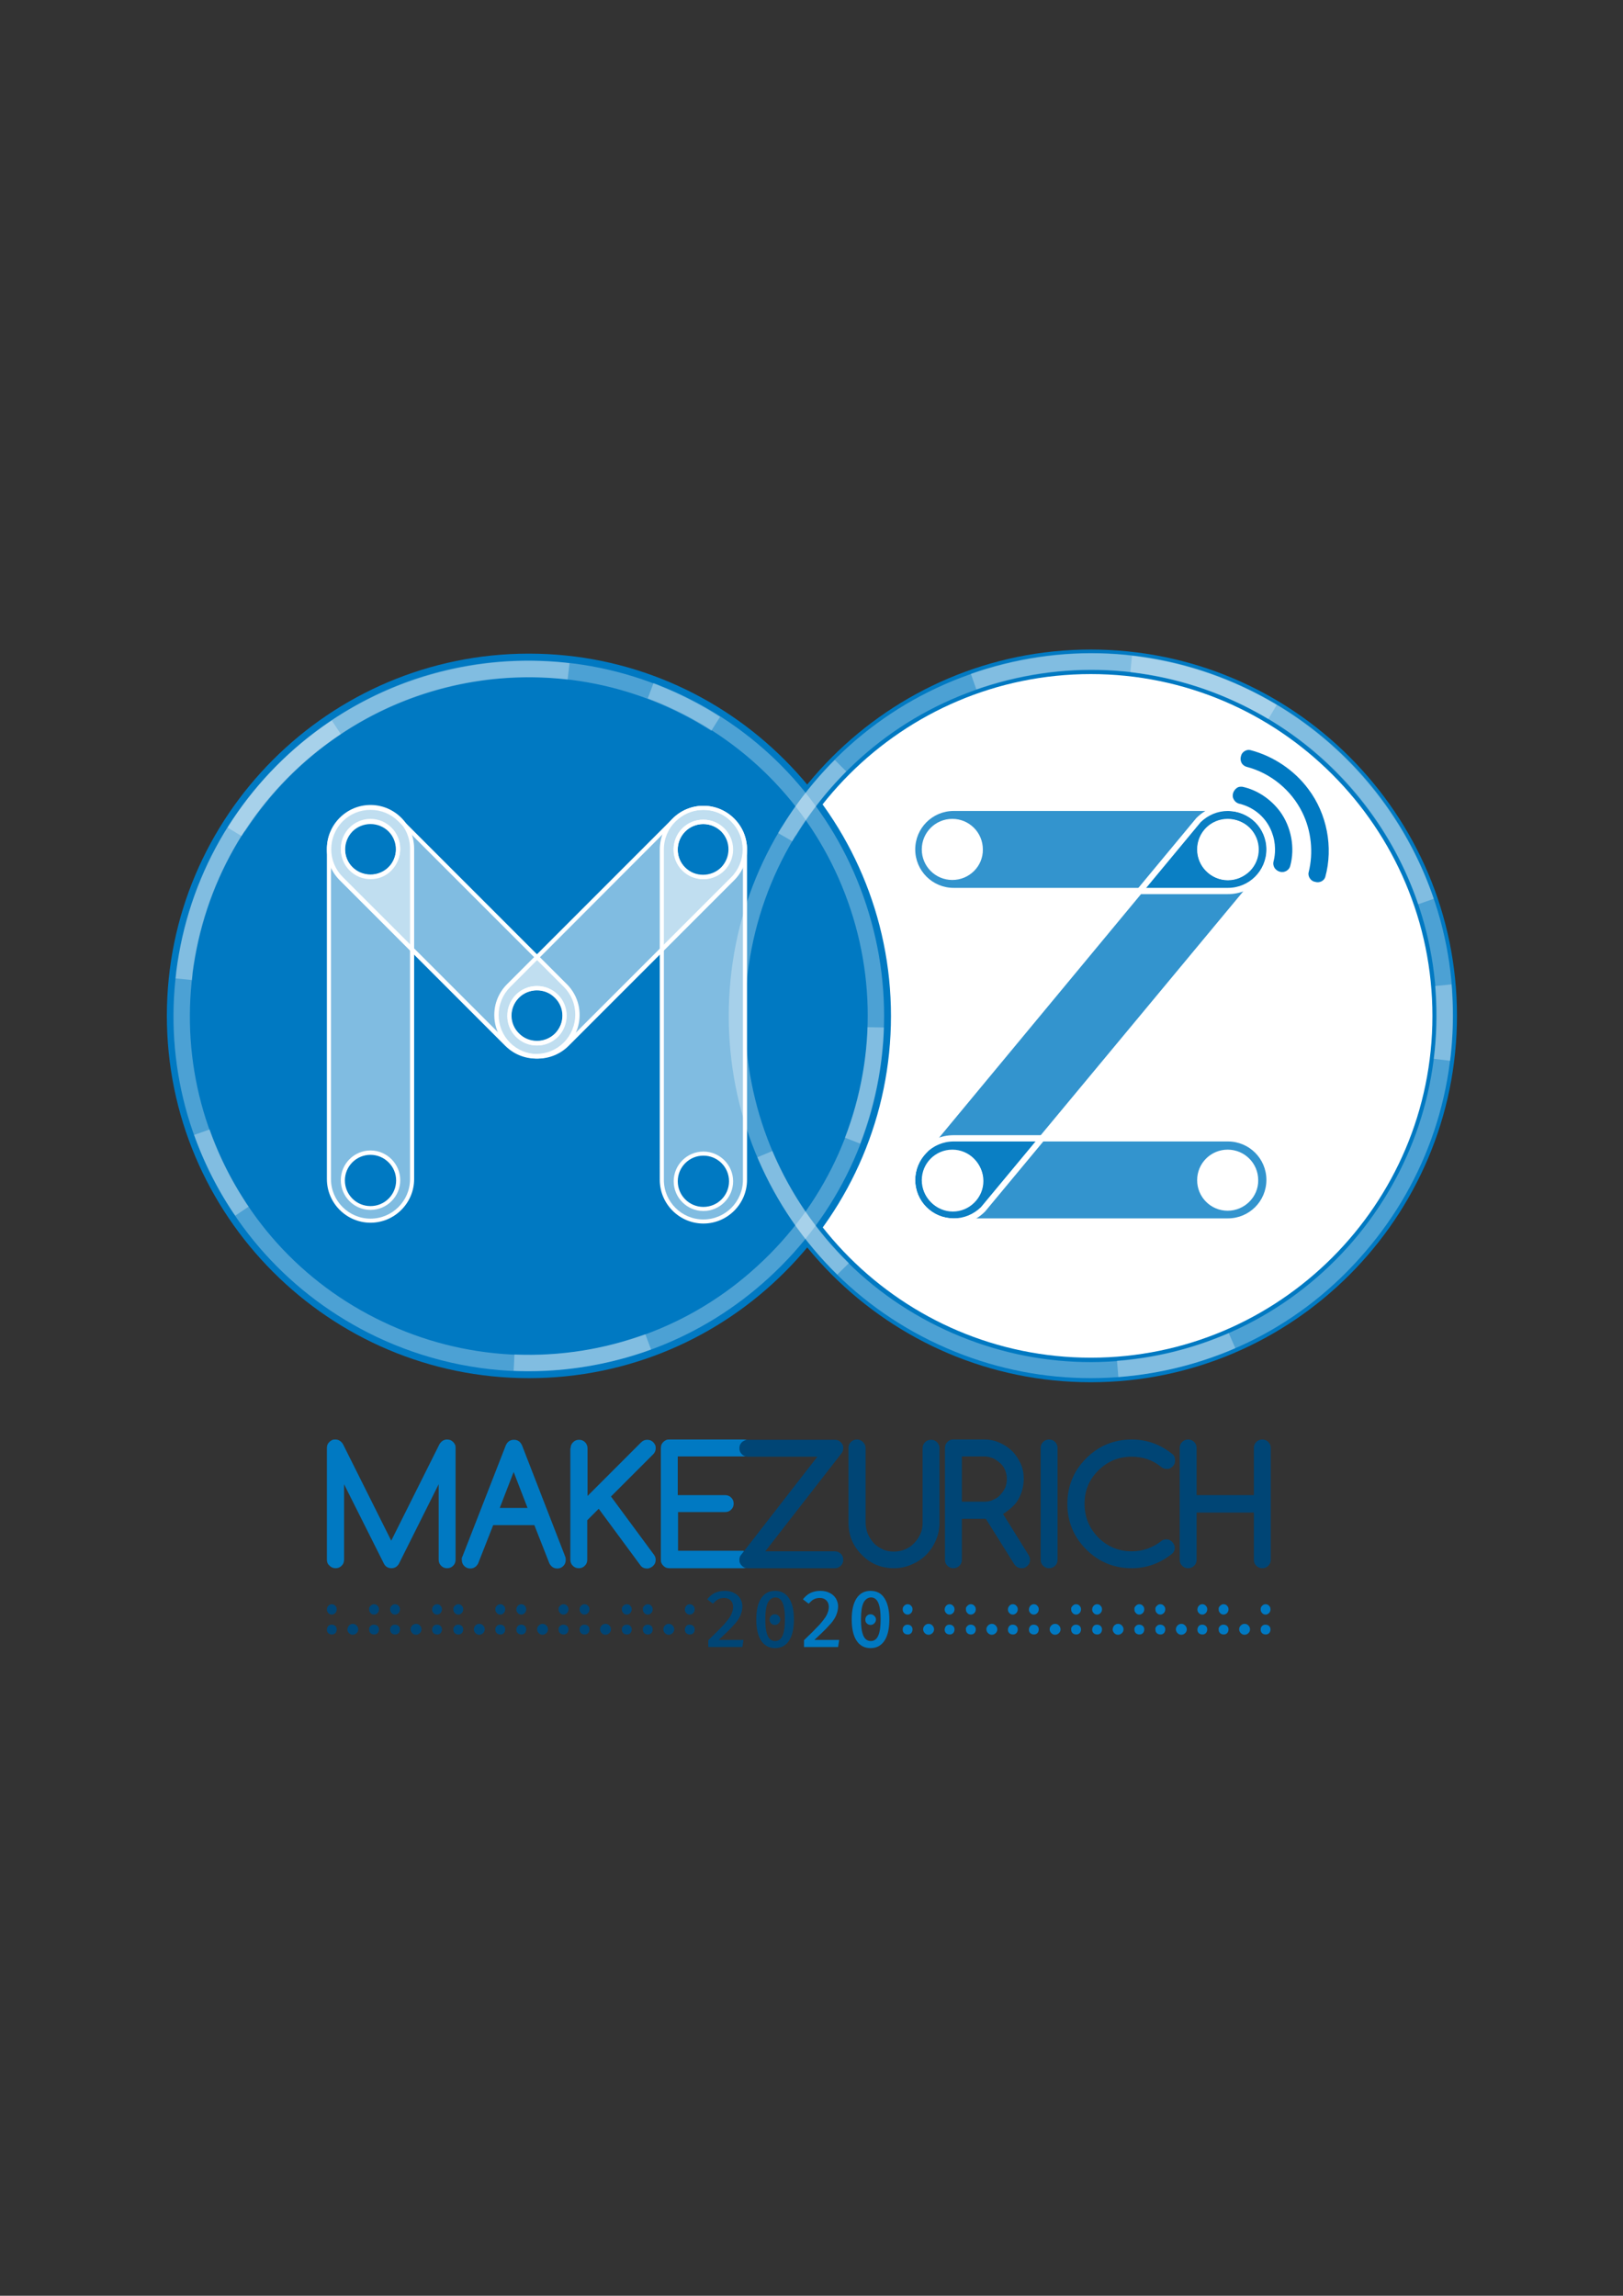 <?xml version="1.0" encoding="utf-8"?>
<!-- Generator: Adobe Illustrator 19.1.0, SVG Export Plug-In . SVG Version: 6.00 Build 0)  -->
<svg version="1.1" id="Layer_1" xmlns="http://www.w3.org/2000/svg" xmlns:xlink="http://www.w3.org/1999/xlink" x="0px" y="0px"
	 viewBox="0 0 595.3 841.9" style="enable-background:new 0 0 595.3 841.9;" xml:space="preserve">
<rect x="0" y="0" width="595.3" height="841.9" fill="#333333" stroke="none"/>
<style type="text/css">
	.st0{fill:#004575;}
	.st1{fill:#0079C2;}
	.st2{fill:#FFFFFF;}
	.st3{opacity:0.3;}
	.st4{opacity:0.8;fill:#0079C2;}
	.st5{opacity:0.5;fill:#FFFFFF;}
</style>
<g>
	<path class="st0" d="M269.3,584.2c1,0.5,1.7,1.2,2.2,2c0.5,0.9,0.8,1.8,0.8,2.9c0,1.2-0.3,2.3-0.8,3.5c-0.5,1.1-1.4,2.4-2.7,3.7
		c-1.2,1.4-3,3-5.2,5.1h9.1l-0.4,2.6h-12.5v-2.5c2.5-2.4,4.4-4.3,5.7-5.7c1.2-1.4,2.1-2.5,2.6-3.5c0.5-1,0.8-2,0.8-3
		c0-1-0.3-1.8-0.9-2.4c-0.6-0.6-1.4-0.9-2.4-0.9c-0.9,0-1.6,0.2-2.2,0.5c-0.6,0.3-1.2,0.9-1.9,1.6l-2.1-1.6c0.8-1,1.7-1.8,2.7-2.3
		c1-0.5,2.3-0.8,3.7-0.8C267.2,583.4,268.4,583.7,269.3,584.2z"/>
	<path class="st0" d="M289.4,586.1c1.2,1.8,1.8,4.4,1.8,7.8c0,3.4-0.6,6-1.8,7.8c-1.2,1.8-2.9,2.7-5.1,2.7c-2.2,0-3.9-0.9-5.1-2.7
		c-1.2-1.8-1.8-4.4-1.8-7.8c0-3.4,0.6-6,1.8-7.8c1.2-1.8,2.9-2.7,5.1-2.7C286.5,583.4,288.2,584.3,289.4,586.1z M281.6,587.8
		c-0.6,1.3-0.9,3.3-0.9,6c0,2.8,0.3,4.8,0.9,6.1c0.6,1.3,1.5,1.9,2.7,1.9c1.2,0,2.1-0.6,2.7-1.9c0.6-1.3,0.9-3.3,0.9-6.1
		c0-2.8-0.3-4.8-0.9-6.1c-0.6-1.3-1.5-1.9-2.7-1.9C283.1,585.9,282.2,586.6,281.6,587.8z M285.6,592.6c0.4,0.4,0.6,0.8,0.6,1.3
		c0,0.5-0.2,1-0.6,1.4c-0.4,0.4-0.8,0.6-1.4,0.6c-0.5,0-1-0.2-1.4-0.6c-0.4-0.4-0.5-0.8-0.5-1.4c0-0.5,0.2-1,0.5-1.3
		c0.4-0.4,0.8-0.6,1.4-0.6C284.8,592,285.3,592.2,285.6,592.6z"/>
	<path class="st1" d="M304.4,584.2c1,0.5,1.7,1.2,2.2,2c0.5,0.9,0.8,1.8,0.8,2.9c0,1.2-0.3,2.3-0.8,3.5c-0.5,1.1-1.4,2.4-2.7,3.7
		c-1.2,1.4-3,3-5.2,5.1h9.1l-0.4,2.6h-12.5v-2.5c2.5-2.4,4.4-4.3,5.7-5.7c1.2-1.4,2.1-2.5,2.6-3.5c0.5-1,0.8-2,0.8-3
		c0-1-0.3-1.8-0.9-2.4c-0.6-0.6-1.4-0.9-2.4-0.9c-0.9,0-1.6,0.2-2.2,0.5c-0.6,0.3-1.2,0.9-1.9,1.6l-2.1-1.6c0.8-1,1.7-1.8,2.7-2.3
		c1-0.5,2.3-0.8,3.7-0.8C302.3,583.4,303.4,583.7,304.4,584.2z"/>
	<path class="st1" d="M324.4,586.1c1.2,1.8,1.8,4.4,1.8,7.8c0,3.4-0.6,6-1.8,7.8c-1.2,1.8-2.9,2.7-5.1,2.7s-3.9-0.9-5.1-2.7
		c-1.2-1.8-1.8-4.4-1.8-7.8c0-3.4,0.6-6,1.8-7.8c1.2-1.8,2.9-2.7,5.1-2.7S323.3,584.3,324.4,586.1z M316.7,587.8
		c-0.6,1.3-0.9,3.3-0.9,6c0,2.8,0.3,4.8,0.9,6.1c0.6,1.3,1.5,1.9,2.7,1.9c1.2,0,2.1-0.6,2.7-1.9c0.6-1.3,0.9-3.3,0.9-6.1
		c0-2.8-0.3-4.8-0.9-6.1c-0.6-1.3-1.5-1.9-2.7-1.9C318.2,585.9,317.3,586.6,316.7,587.8z M320.7,592.6c0.4,0.4,0.6,0.8,0.6,1.3
		c0,0.5-0.2,1-0.6,1.4c-0.4,0.4-0.8,0.6-1.4,0.6c-0.5,0-1-0.2-1.4-0.6c-0.4-0.4-0.5-0.8-0.5-1.4c0-0.5,0.2-1,0.5-1.3
		c0.4-0.4,0.8-0.6,1.4-0.6C319.9,592,320.3,592.2,320.7,592.6z"/>
</g>
<circle class="st2" cx="400.1" cy="372.5" r="129.8"/>
<path class="st1" d="M400.1,506.9c-74.1,0-134.3-60.3-134.3-134.3S326,238.2,400.1,238.2s134.3,60.3,134.3,134.3
	S474.2,506.9,400.1,506.9z M400.1,247.2c-69.1,0-125.3,56.2-125.3,125.3S331,497.9,400.1,497.9s125.3-56.2,125.3-125.3
	S469.2,247.2,400.1,247.2z"/>
<path class="st1" d="M194,239.7c-73.3,0-132.8,59.6-132.8,132.8S120.7,505.4,194,505.4s132.8-59.6,132.8-132.8
	S267.2,239.7,194,239.7z"/>
<g class="st3">
	<g>
		<path class="st2" d="M307.1,467.4c-0.7-0.7-1.4-1.4-2.1-2.1c-24.3-25-37.7-57.9-37.7-92.7c0-35.5,13.8-68.8,38.9-93.9l4.2,4.2
			c-24,24-37.1,55.8-37.1,89.7c0,33.3,12.8,64.7,36,88.5c0.7,0.7,1.4,1.4,2.1,2.1L307.1,467.4z"/>
	</g>
</g>
<g class="st3">
	<g>
		<path class="st2" d="M290.6,308.5l-5.2-3c0.5-0.9,1-1.8,1.6-2.6c18.3-29.7,46.9-50.7,80.7-59.2c34.4-8.7,70.1-3.4,100.6,14.8
			l-3.1,5.2c-29.1-17.4-63.2-22.4-96-14.1c-32.3,8.1-59.6,28.2-77,56.5C291.6,306.8,291.1,307.7,290.6,308.5z"/>
	</g>
</g>
<g class="st3">
	<g>
		<path class="st2" d="M520.2,331.6c-10.9-32.1-33.7-58-64.1-72.9c-29.8-14.7-63.7-17.1-95.3-6.8c-0.9,0.3-1.8,0.6-2.7,0.9l-2-5.7
			c1-0.3,1.9-0.7,2.9-1c33.1-10.8,68.6-8.3,99.8,7.1c31.8,15.7,55.7,42.8,67.1,76.4L520.2,331.6z"/>
	</g>
</g>
<g class="st3">
	<g>
		<path class="st2" d="M531.9,389l-6-0.7c4.2-33.6-4.9-66.9-25.7-93.6c-20.4-26.2-49.8-43.2-82.7-47.8c-1-0.1-1.9-0.3-2.9-0.4l0.6-6
			c1,0.1,2,0.2,3,0.4c34.6,4.8,65.3,22.6,86.7,50C526.8,319,536.3,353.8,531.9,389z"/>
	</g>
</g>
<g class="st3">
	<g>
		<path class="st2" d="M400.1,505.4c-16.9,0-33.7-3.2-49.8-9.7c-32.9-13.3-58.6-38.6-72.5-71.3l5.5-2.3
			c13.2,31.2,37.8,55.4,69.2,68.1c30.8,12.5,64.8,12.4,95.5-0.2c0.9-0.4,1.8-0.7,2.7-1.1l2.4,5.5c-0.9,0.4-1.9,0.8-2.8,1.2
			C434.2,502.1,417.1,505.4,400.1,505.4z"/>
	</g>
</g>
<g class="st3">
	<g>
		<path class="st2" d="M410.2,505l-0.5-6c33.8-2.6,64.5-18.2,86.6-43.9c21.6-25.2,32.4-57.4,30.3-90.6c-0.1-1-0.1-1.9-0.2-2.9l6-0.6
			c0.1,1,0.2,2,0.2,3.1c2.2,34.8-9.1,68.5-31.8,94.9C477.8,486,445.6,502.3,410.2,505z"/>
	</g>
</g>
<g class="st3">
	<g>
		<path class="st2" d="M193.9,502.9c-19.1,0-38.2-4.3-55.9-12.7c-31.4-15-55.1-41.3-66.8-74l5.7-2c11.1,31.3,33.7,56.4,63.7,70.6
			c29.4,14,62.6,15.9,93.4,5.4c0.9-0.3,1.8-0.6,2.7-0.9l2.1,5.6c-0.9,0.3-1.9,0.7-2.8,1C222.2,500.5,208,502.9,193.9,502.9z"/>
	</g>
</g>
<g class="st3">
	<g>
		<path class="st2" d="M86.3,445.8c-0.6-0.8-1.1-1.6-1.7-2.5C66,414.7,59.5,380.4,66.2,347c6.8-34.1,26.6-63.5,55.5-82.8l3.3,5
			c-27.6,18.4-46.4,46.5-52.9,79c-6.4,31.9-0.2,64.6,17.5,91.9c0.5,0.8,1,1.6,1.6,2.4L86.3,445.8z"/>
	</g>
</g>
<g class="st3">
	<g>
		<path class="st2" d="M70.4,359.4l-6-0.6c0.1-1,0.2-2,0.3-3c4.4-33.9,21.6-64.2,48.3-85.4c27.3-21.6,61.3-31.3,95.9-27.2l-0.7,6
			c-33-3.8-65.4,5.4-91.5,26c-25.5,20.2-41.9,49.1-46.1,81.5C70.6,357.5,70.5,358.4,70.4,359.4z"/>
	</g>
</g>
<g class="st3">
	<g>
		<path class="st2" d="M88.6,306.6l-5.1-3.1c0.5-0.9,1.1-1.7,1.6-2.5c18.8-28.5,47.5-48.3,80.8-55.6c34-7.5,68.8-1.3,98.2,17.5
			l-3.2,5.1c-28-17.9-61.2-23.8-93.6-16.7c-31.8,7-59.2,25.9-77.1,53.1C89.6,305,89.1,305.8,88.6,306.6z"/>
	</g>
</g>
<g class="st3">
	<g>
		<path class="st2" d="M194.1,502.8c-1.9,0-3.8,0-5.7-0.1l0.3-6c33.2,1.4,64.9-10.1,89.3-32.6c24-22,38.2-52.1,40.1-84.6
			c0-0.9,0.1-1.9,0.1-2.8l6,0.1c0,1-0.1,2-0.1,3c-1.9,34.1-16.8,65.6-42,88.7C257.8,490.8,226.7,502.8,194.1,502.8z"/>
	</g>
</g>
<g class="st3">
	<g>
		<path class="st2" d="M315.5,419.4l-5.6-2.2c11.9-31,11.1-64.7-2.3-95.1c-13.2-29.8-37.1-52.8-67.4-65c-0.9-0.3-1.8-0.7-2.6-1
			l2.1-5.6c0.9,0.3,1.9,0.7,2.8,1.1c31.7,12.7,56.8,36.9,70.6,68.1C327.1,351.6,328,386.9,315.5,419.4z"/>
	</g>
</g>
<path class="st4" d="M465.7,311.5c0-8.4-6.8-15.2-15.2-15.2H349.8c-8.4,0-15.2,6.8-15.2,15.2c0,8.4,6.8,15.2,15.2,15.2h100.6
	C458.8,326.7,465.7,319.9,465.7,311.5z M339.2,311.5c0-5.6,4.5-10.1,10.1-10.1c5.6,0,10.1,4.5,10.1,10.1c0,5.6-4.5,10.1-10.1,10.1
	C343.7,321.6,339.2,317.1,339.2,311.5z M440.2,311.5c0-5.6,4.5-10.1,10.1-10.1c5.6,0,10.1,4.5,10.1,10.1c0,5.6-4.5,10.1-10.1,10.1
	C444.8,321.6,440.2,317.1,440.2,311.5z"/>
<path class="st4" d="M465.7,432.7c0-8.4-6.8-15.2-15.2-15.2H349.8c-8.4,0-15.2,6.8-15.2,15.2c0,8.4,6.8,15.2,15.2,15.2h100.6
	C458.8,448,465.7,441.1,465.7,432.7z M339.2,432.7c0-5.6,4.5-10.1,10.1-10.1c5.6,0,10.1,4.5,10.1,10.1c0,5.6-4.5,10.1-10.1,10.1
	C343.7,442.8,339.2,438.3,339.2,432.7z M440.2,432.7c0-5.6,4.5-10.1,10.1-10.1c5.6,0,10.1,4.5,10.1,10.1c0,5.6-4.5,10.1-10.1,10.1
	C444.8,442.8,440.2,438.3,440.2,432.7z"/>
<path class="st4" d="M461.2,300.7c-5.9-6-15.6-6-21.5,0L339,422c-5.9,6-5.9,15.6,0,21.5c5.9,5.9,15.6,5.9,21.5,0l100.6-121.2
	C467.1,316.3,467.1,306.7,461.2,300.7z M342.3,440.2c-4-3.9-4-10.4,0-14.3c3.9-3.9,10.4-3.9,14.3,0c3.9,3.9,3.9,10.4,0,14.3
	C352.7,444.2,346.3,444.2,342.3,440.2z M443.2,318.7c-3.9-4-3.9-10.4,0-14.3c3.9-3.9,10.4-3.9,14.3,0c3.9,4,3.9,10.4,0,14.3
	C453.6,322.7,447.2,322.7,443.2,318.7z"/>
<g>
	<path class="st5" d="M135.9,295.9c-8.4,0-15.2,6.8-15.2,15.2v121.2c0,8.4,6.8,15.2,15.2,15.2c8.4,0,15.2-6.8,15.2-15.2V311.2
		C151.1,302.7,144.3,295.9,135.9,295.9z M135.9,443c-5.6,0-10.1-4.5-10.1-10.1c0-5.6,4.5-10.1,10.1-10.1c5.6,0,10.1,4.5,10.1,10.1
		C146,438.4,141.5,443,135.9,443z M135.9,321.4c-5.6,0-10.1-4.5-10.1-10.1c0-5.6,4.5-10.1,10.1-10.1c5.6,0,10.1,4.5,10.1,10.1
		C146,316.8,141.5,321.4,135.9,321.4z"/>
	<path class="st5" d="M125.1,300.7c-5.9,5.9-5.9,15.6,0,21.5l60.7,60.7c6,6,15.6,6,21.5,0c5.9-5.9,5.9-15.6,0-21.5l-60.7-60.7
		C140.7,294.8,131.1,294.8,125.1,300.7z M204,379.7c-4,4-10.4,4-14.3,0c-3.9-4-4-10.4,0-14.3c4-3.9,10.4-3.9,14.3,0
		C208,369.3,208,375.7,204,379.7z M143.1,318.7c-4,4-10.4,3.9-14.3,0c-3.9-4-4-10.4,0-14.3c4-3.9,10.4-3.9,14.3,0
		C147,308.4,147,314.8,143.1,318.7z"/>
	<path class="st5" d="M268.8,300.7c-5.9-6-15.6-6-21.5,0l-60.7,60.7c-5.9,5.9-5.9,15.6,0,21.5c5.9,6,15.6,6,21.5,0l60.7-60.7
		C274.7,316.3,274.7,306.7,268.8,300.7z M189.8,379.7c-4-4-4-10.4,0-14.3c3.9-3.9,10.4-4,14.3,0c3.9,3.9,3.9,10.4,0,14.3
		C200.2,383.6,193.8,383.6,189.8,379.7z M250.8,318.7c-4-4-3.9-10.4,0-14.3c4-3.9,10.4-3.9,14.3,0c3.9,4,3.9,10.4,0,14.3
		C261.1,322.7,254.7,322.7,250.8,318.7z"/>
	<path class="st5" d="M258,296.3c-8.4,0-15.2,6.8-15.2,15.2v121.2c0,8.4,6.8,15.2,15.2,15.2c8.4,0,15.2-6.8,15.2-15.2V311.5
		C273.2,303.1,266.4,296.3,258,296.3z M258,443.3c-5.6,0-10.1-4.5-10.1-10.1c0-5.6,4.5-10.1,10.1-10.1c5.6,0,10.1,4.5,10.1,10.1
		C268.1,438.8,263.6,443.3,258,443.3z M258,321.7c-5.6,0-10.1-4.5-10.1-10.1c0-5.6,4.5-10.1,10.1-10.1c5.6,0,10.1,4.5,10.1,10.1
		C268.1,317.2,263.6,321.7,258,321.7z"/>
</g>
<g>
	<g>
		<path class="st2" d="M450.4,327.9H349.8c-9,0-16.4-7.3-16.4-16.4c0-9,7.3-16.4,16.4-16.4h100.6c9,0,16.4,7.3,16.4,16.4
			C466.8,320.5,459.4,327.9,450.4,327.9z M349.8,297.4c-7.8,0-14.1,6.3-14.1,14.1c0,7.8,6.3,14.1,14.1,14.1h100.6
			c7.8,0,14.1-6.3,14.1-14.1c0-7.8-6.3-14.1-14.1-14.1H349.8z M450.3,322.7c-6.2,0-11.2-5-11.2-11.2c0-6.2,5-11.2,11.2-11.2
			c6.2,0,11.2,5,11.2,11.2C461.6,317.7,456.5,322.7,450.3,322.7z M450.3,302.5c-5,0-9,4-9,9c0,5,4,9,9,9c5,0,9-4,9-9
			C459.3,306.5,455.3,302.5,450.3,302.5z M349.3,322.7c-6.2,0-11.2-5-11.2-11.2c0-6.2,5-11.2,11.2-11.2c6.2,0,11.2,5,11.2,11.2
			C360.6,317.7,355.5,322.7,349.3,322.7z M349.3,302.5c-5,0-9,4-9,9c0,5,4,9,9,9c5,0,9-4,9-9C358.3,306.5,354.3,302.5,349.3,302.5z"
			/>
	</g>
</g>
<g>
	<g>
		<path class="st2" d="M450.4,449.1H349.8c-9,0-16.4-7.3-16.4-16.4c0-9,7.3-16.4,16.4-16.4h100.6c9,0,16.4,7.3,16.4,16.4
			C466.8,441.8,459.4,449.1,450.4,449.1z M349.8,418.6c-7.8,0-14.1,6.3-14.1,14.1c0,7.8,6.3,14.1,14.1,14.1h100.6
			c7.8,0,14.1-6.3,14.1-14.1c0-7.8-6.3-14.1-14.1-14.1H349.8z M450.3,444c-6.2,0-11.2-5-11.2-11.2c0-6.2,5-11.2,11.2-11.2
			c6.2,0,11.2,5,11.2,11.2C461.6,438.9,456.5,444,450.3,444z M450.3,423.7c-5,0-9,4-9,9c0,5,4,9,9,9c5,0,9-4,9-9
			C459.3,427.8,455.3,423.7,450.3,423.7z M349.3,444c-6.2,0-11.2-5-11.2-11.2c0-6.2,5-11.2,11.2-11.2c6.2,0,11.2,5,11.2,11.2
			C360.6,438.9,355.5,444,349.3,444z M349.3,423.7c-5,0-9,4-9,9c0,5,4,9,9,9c5,0,9-4,9-9C358.3,427.8,354.3,423.7,349.3,423.7z"/>
	</g>
</g>
<g>
	<g>
		<path class="st2" d="M349.8,449.1c-4.4,0-8.5-1.7-11.6-4.8c-6.4-6.4-6.4-16.8,0-23.1L438.8,300c3.2-3.2,7.3-4.9,11.6-4.9
			c4.4,0,8.5,1.7,11.6,4.8c3.1,3.1,4.8,7.2,4.8,11.6c0,4.4-1.7,8.5-4.8,11.6L361.4,444.2C358.3,447.4,354.2,449.1,349.8,449.1z
			 M450.4,297.4c-3.8,0-7.3,1.5-10,4.1L339.9,422.7c-5.6,5.6-5.6,14.5-0.1,20c2.7,2.7,6.2,4.1,10,4.1c3.8,0,7.3-1.5,10-4.1
			l100.6-121.1c2.7-2.7,4.2-6.3,4.2-10.1c0-3.8-1.5-7.3-4.1-10C457.7,298.9,454.2,297.4,450.4,297.4z M349.5,444.3
			c-3,0-5.8-1.2-7.9-3.3c-2.1-2.1-3.3-4.9-3.3-7.9c0-3,1.2-5.8,3.3-7.9c2.1-2.1,4.9-3.3,7.9-3.3c3,0,5.8,1.2,7.9,3.3
			c2.1,2.1,3.3,4.9,3.3,7.9c0,3-1.2,5.8-3.3,7.9C355.3,443.1,352.5,444.3,349.5,444.3z M349.5,424.1c-2.4,0-4.7,0.9-6.4,2.6
			c-1.7,1.7-2.6,4-2.6,6.4c0,2.4,0.9,4.7,2.6,6.4c3.4,3.4,9.3,3.4,12.7,0c1.7-1.7,2.6-4,2.6-6.4c0-2.4-0.9-4.7-2.6-6.4
			C354.1,425,351.9,424.1,349.5,424.1z M450.4,322.8c-3,0-5.8-1.2-7.9-3.3c-4.4-4.4-4.4-11.5,0-15.9c4.3-4.2,11.7-4.2,15.9,0
			c4.4,4.4,4.4,11.5,0,15.9C456.2,321.6,453.4,322.8,450.4,322.8z M450.4,302.6c-2.4,0-4.7,0.9-6.4,2.6c-3.5,3.5-3.5,9.2,0,12.7
			c3.4,3.4,9.3,3.4,12.7,0c3.5-3.5,3.5-9.2,0-12.7C455,303.5,452.8,302.6,450.4,302.6z"/>
	</g>
</g>
<g>
	<g>
		<path class="st2" d="M135.9,448.4c-8.8,0-16-7.2-16-16V311.2c0-8.8,7.2-16,16-16c8.8,0,16,7.2,16,16v121.2
			C151.9,441.2,144.7,448.4,135.9,448.4z M135.9,296.7c-8,0-14.5,6.5-14.5,14.5v121.2c0,8,6.5,14.5,14.5,14.5
			c8,0,14.5-6.5,14.5-14.5V311.2C150.4,303.2,143.9,296.7,135.9,296.7z M135.9,443.7c-6,0-10.9-4.9-10.9-10.9
			c0-6,4.9-10.9,10.9-10.9c6,0,10.9,4.9,10.9,10.9C146.8,438.8,141.9,443.7,135.9,443.7z M135.9,423.5c-5.2,0-9.4,4.2-9.4,9.4
			c0,5.2,4.2,9.4,9.4,9.4c5.2,0,9.4-4.2,9.4-9.4C145.3,427.7,141,423.5,135.9,423.5z M135.9,322.1c-6,0-10.9-4.9-10.9-10.9
			c0-6,4.9-10.9,10.9-10.9c6,0,10.9,4.9,10.9,10.9C146.8,317.2,141.9,322.1,135.9,322.1z M135.9,301.9c-5.2,0-9.4,4.2-9.4,9.4
			c0,5.2,4.2,9.4,9.4,9.4c5.2,0,9.4-4.2,9.4-9.4C145.3,306.1,141,301.9,135.9,301.9z"/>
	</g>
</g>
<g>
	<g>
		<path class="st2" d="M196.6,388.2c-4.3,0-8.3-1.7-11.3-4.7l-60.7-60.7c-3-3-4.7-7-4.7-11.3c0-4.3,1.7-8.3,4.7-11.3
			c3-3,7-4.7,11.3-4.7c4.3,0,8.3,1.7,11.3,4.7l60.7,60.7c3,3,4.7,7,4.7,11.3c0,4.3-1.7,8.3-4.7,11.3
			C204.9,386.5,200.9,388.2,196.6,388.2z M135.9,297c-3.9,0-7.5,1.5-10.2,4.2c-2.7,2.7-4.2,6.4-4.2,10.2c0,3.9,1.5,7.5,4.2,10.2
			l60.7,60.7c2.7,2.7,6.4,4.2,10.2,4.2c3.9,0,7.5-1.5,10.2-4.2c2.7-2.7,4.2-6.4,4.2-10.2c0-3.9-1.5-7.5-4.2-10.2l-60.7-60.7
			C143.4,298.5,139.8,297,135.9,297z M196.9,383.4c-2.9,0-5.6-1.1-7.7-3.2c-4.2-4.2-4.2-11.1,0-15.4c2.1-2.1,4.8-3.2,7.7-3.2
			c2.9,0,5.6,1.1,7.7,3.2c4.2,4.2,4.2,11.1,0,15.4C202.5,382.3,199.8,383.4,196.9,383.4z M196.9,363.2c-2.5,0-4.9,1-6.6,2.7
			c-3.7,3.7-3.7,9.6,0,13.2c1.8,1.8,4.1,2.7,6.6,2.7c2.5,0,4.9-1,6.6-2.7c3.7-3.7,3.7-9.6,0-13.2
			C201.7,364.1,199.4,363.2,196.9,363.2z M135.9,322.4c-2.9,0-5.6-1.1-7.7-3.2c-4.2-4.2-4.2-11.1,0-15.4c2.1-2.1,4.8-3.2,7.7-3.2
			c2.9,0,5.6,1.1,7.7,3.2c4.2,4.2,4.2,11.1,0,15.4C141.6,321.3,138.8,322.4,135.9,322.4z M135.9,302.2c-2.5,0-4.9,1-6.6,2.7
			c-3.6,3.7-3.6,9.6,0,13.2c1.8,1.8,4.1,2.7,6.6,2.7c2.5,0,4.9-1,6.6-2.7c3.6-3.7,3.6-9.6,0-13.2
			C140.8,303.2,138.4,302.2,135.9,302.2z"/>
	</g>
</g>
<g>
	<g>
		<path class="st2" d="M197.3,388.2c-4.3,0-8.3-1.7-11.3-4.7c-3-3-4.7-7-4.7-11.3c0-4.3,1.7-8.3,4.7-11.3l60.7-60.7
			c3-3,7-4.7,11.3-4.7c4.3,0,8.3,1.7,11.3,4.7c3,3,4.7,7,4.7,11.3c0,4.3-1.7,8.3-4.7,11.3l-60.7,60.7
			C205.6,386.5,201.6,388.2,197.3,388.2z M258,297c-3.9,0-7.5,1.5-10.2,4.2L187.1,362c-2.7,2.7-4.2,6.4-4.2,10.2
			c0,3.9,1.5,7.5,4.2,10.2c2.7,2.7,6.4,4.2,10.2,4.2c3.9,0,7.5-1.5,10.2-4.2l60.7-60.7c2.7-2.7,4.2-6.4,4.2-10.2
			c0-3.9-1.5-7.5-4.2-10.2C265.5,298.5,261.9,297,258,297z M197,383.4c-2.9,0-5.6-1.1-7.7-3.2c-4.2-4.2-4.2-11.1,0-15.4
			c2.1-2.1,4.8-3.2,7.7-3.2c2.9,0,5.6,1.1,7.7,3.2c4.2,4.2,4.2,11.1,0,15.4C202.6,382.3,199.9,383.4,197,383.4z M197,363.1
			c-2.5,0-4.9,1-6.6,2.7c-3.7,3.7-3.7,9.6,0,13.2c1.8,1.8,4.1,2.7,6.6,2.7c2.5,0,4.9-1,6.6-2.7c3.7-3.7,3.7-9.6,0-13.2
			C201.8,364.1,199.5,363.1,197,363.1z M257.9,322.4c-2.9,0-5.6-1.1-7.7-3.2c-4.2-4.2-4.2-11.1,0-15.4c2.1-2.1,4.8-3.2,7.7-3.2
			c2.9,0,5.6,1.1,7.7,3.2c4.2,4.2,4.2,11.1,0,15.4C263.6,321.3,260.8,322.4,257.9,322.4z M257.9,302.2c-2.5,0-4.9,1-6.6,2.7
			c-3.6,3.7-3.7,9.6,0,13.2c1.8,1.8,4.1,2.7,6.6,2.7c2.5,0,4.9-1,6.6-2.7c3.6-3.7,3.6-9.6,0-13.2
			C262.8,303.2,260.4,302.2,257.9,302.2z"/>
	</g>
</g>
<g>
	<g>
		<path class="st2" d="M258,448.7c-8.8,0-16-7.2-16-16V311.5c0-8.8,7.2-16,16-16c8.8,0,16,7.2,16,16v121.2
			C274,441.5,266.8,448.7,258,448.7z M258,297c-8,0-14.5,6.5-14.5,14.5v121.2c0,8,6.5,14.5,14.5,14.5c8,0,14.5-6.5,14.5-14.5V311.5
			C272.5,303.5,266,297,258,297z M258,444.1c-6,0-10.9-4.9-10.9-10.9c0-6,4.9-10.9,10.9-10.9c6,0,10.9,4.9,10.9,10.9
			C268.9,439.2,264,444.1,258,444.1z M258,423.8c-5.2,0-9.4,4.2-9.4,9.4c0,5.2,4.2,9.4,9.4,9.4c5.2,0,9.4-4.2,9.4-9.4
			C267.4,428,263.2,423.8,258,423.8z M258,322.4c-6,0-10.9-4.9-10.9-10.9c0-6,4.9-10.9,10.9-10.9c6,0,10.9,4.9,10.9,10.9
			C268.9,317.6,264,322.4,258,322.4z M258,302.2c-5.2,0-9.4,4.2-9.4,9.4s4.2,9.4,9.4,9.4c5.2,0,9.4-4.2,9.4-9.4
			S263.2,302.2,258,302.2z"/>
	</g>
</g>
<g>
	<path class="st1" d="M119.9,572v-41c0-0.4,0.1-0.8,0.2-1.2c0.2-0.4,0.4-0.7,0.7-1c0.3-0.3,0.6-0.5,1-0.7c0.4-0.2,0.8-0.2,1.2-0.2
		c1.2,0,2.1,0.6,2.8,1.7l17.7,35.4l17.7-35.4c0.7-1.1,1.6-1.7,2.8-1.7c0.4,0,0.8,0.1,1.2,0.2c0.4,0.2,0.7,0.4,1,0.7
		c0.3,0.3,0.5,0.6,0.7,1c0.2,0.4,0.2,0.8,0.2,1.2v41c0,0.9-0.3,1.6-0.9,2.2c-0.6,0.6-1.3,0.9-2.2,0.9c-0.9,0-1.6-0.3-2.2-0.9
		c-0.6-0.6-0.9-1.3-0.9-2.2v-27.7l-14.6,29.2c-0.6,1-1.5,1.6-2.7,1.6c-1.3,0-2.3-0.6-2.9-1.9l-14.5-28.9V572c0,0.9-0.3,1.6-0.9,2.2
		c-0.6,0.6-1.3,0.9-2.2,0.9c-0.9,0-1.6-0.3-2.2-0.9C120.2,573.6,119.9,572.9,119.9,572z"/>
	<path class="st1" d="M169.7,570.6l15.8-40.5c0.6-1.4,1.6-2.1,3-2.1c1.4,0,2.4,0.7,3,2.1l15.8,40.7c0.2,0.4,0.2,0.8,0.2,1.3
		c0,0.9-0.3,1.6-0.9,2.2c-0.6,0.6-1.3,0.9-2.2,0.9c-0.9,0-1.6-0.3-2.2-0.9c-0.3-0.3-0.5-0.6-0.7-1l-5.5-14h-15.1l-5.5,14
		c-0.2,0.4-0.4,0.7-0.7,1c-0.6,0.6-1.3,0.9-2.2,0.9c-0.9,0-1.6-0.3-2.2-0.9c-0.6-0.6-0.9-1.3-0.9-2.2
		C169.3,571.6,169.4,571.1,169.7,570.6z M193.5,553l-5.1-13.2l-5.1,13.2H193.5z"/>
	<path class="st1" d="M209.3,531.1c0-0.9,0.3-1.6,0.9-2.2c0.6-0.6,1.3-0.9,2.2-0.9c0.9,0,1.6,0.3,2.2,0.9c0.6,0.6,0.9,1.4,0.9,2.2
		v17.5l19.6-19.6c0.7-0.7,1.4-1,2.3-1c0.4,0,0.8,0.1,1.2,0.2c0.4,0.2,0.7,0.4,1,0.7c0.3,0.3,0.5,0.6,0.7,1c0.2,0.4,0.2,0.8,0.2,1.2
		c0,0.9-0.3,1.6-0.9,2.2l-15.5,15.5l15.8,21.4c0.4,0.6,0.6,1.1,0.6,1.8c0,0.4-0.1,0.8-0.2,1.2c-0.2,0.4-0.4,0.7-0.7,1
		c-0.3,0.3-0.6,0.5-1,0.7c-0.4,0.2-0.8,0.3-1.2,0.3c-1.2,0-2-0.4-2.6-1.3l-15.2-20.6l-4.2,4.2V572c0,0.9-0.3,1.6-0.9,2.2
		c-0.6,0.6-1.3,0.9-2.2,0.9c-0.9,0-1.6-0.3-2.2-0.9c-0.6-0.6-0.9-1.3-0.9-2.2V531.1z"/>
	<path class="st1" d="M272.8,568.9c0.9,0,1.6,0.3,2.2,0.9c0.6,0.6,0.9,1.3,0.9,2.2c0,0.9-0.3,1.6-0.9,2.2c-0.6,0.6-1.3,0.9-2.2,0.9
		h-27.3c-0.5,0-0.9-0.1-1.2-0.2c-0.4-0.2-0.7-0.4-1-0.7c-0.3-0.3-0.5-0.6-0.7-1c-0.2-0.4-0.2-0.8-0.2-1.2v-41c0-0.4,0.1-0.8,0.2-1.2
		c0.2-0.4,0.4-0.7,0.7-1c0.3-0.3,0.6-0.5,1-0.7c0.4-0.2,0.8-0.2,1.2-0.2h27.3c0.9,0,1.6,0.3,2.2,0.9c0.6,0.6,0.9,1.4,0.9,2.2
		c0,0.9-0.3,1.6-0.9,2.2c-0.6,0.6-1.3,0.9-2.2,0.9h-24.2v14.2H266c0.9,0,1.6,0.3,2.2,0.9c0.6,0.6,0.9,1.3,0.9,2.2
		c0,0.9-0.3,1.6-0.9,2.2c-0.6,0.6-1.3,0.9-2.2,0.9h-17.3v14.2H272.8z"/>
</g>
<g>
	<g>
		<path class="st0" d="M274.3,528h31.9c0.4,0,0.8,0.1,1.2,0.2c0.4,0.2,0.7,0.4,1,0.7c0.3,0.3,0.5,0.6,0.7,1c0.2,0.4,0.2,0.8,0.2,1.2
			c0,0.7-0.2,1.3-0.6,1.8l-28,36h25.5c0.9,0,1.6,0.3,2.2,0.9c0.6,0.6,0.9,1.3,0.9,2.2c0,0.9-0.3,1.6-0.9,2.2
			c-0.6,0.6-1.3,0.9-2.2,0.9h-31.9c-0.5,0-0.9-0.1-1.2-0.2c-0.4-0.2-0.7-0.4-1-0.7c-0.3-0.3-0.5-0.6-0.7-1c-0.2-0.4-0.2-0.8-0.2-1.2
			c0-0.7,0.2-1.4,0.7-1.9l27.9-35.9h-25.5c-0.8,0-1.6-0.3-2.2-0.9c-0.6-0.6-0.9-1.3-0.9-2.2c0-0.9,0.3-1.6,0.9-2.2
			C272.8,528.3,273.5,528,274.3,528z"/>
		<path class="st0" d="M317.5,531.1v27.3c0,1.4,0.3,2.8,0.8,4.1c0.6,1.3,1.3,2.4,2.2,3.4c0.9,1,2.1,1.7,3.3,2.3
			c1.3,0.6,2.6,0.8,4.1,0.8c1.5,0,2.8-0.3,4.1-0.8c1.3-0.6,2.4-1.3,3.3-2.3c1-1,1.7-2.1,2.3-3.4c0.6-1.3,0.8-2.6,0.8-4.1v-27.3
			c0-0.9,0.3-1.6,0.9-2.2c0.6-0.6,1.3-0.9,2.2-0.9c0.9,0,1.6,0.3,2.2,0.9c0.6,0.6,0.9,1.4,0.9,2.2v27.3c0,1.5-0.2,3-0.6,4.4
			c-0.4,1.4-1,2.8-1.7,4c-0.7,1.2-1.6,2.4-2.6,3.4s-2.2,1.9-3.4,2.6c-1.3,0.7-2.6,1.3-4,1.7c-1.4,0.4-2.9,0.6-4.4,0.6
			c-4.6,0-8.6-1.6-11.8-4.9c-3.3-3.3-4.9-7.2-4.9-11.9v-27.3c0-0.9,0.3-1.6,0.9-2.2c0.6-0.6,1.3-0.9,2.2-0.9c0.9,0,1.6,0.3,2.2,0.9
			C317.2,529.5,317.5,530.2,317.5,531.1z"/>
		<path class="st0" d="M346.6,572v-41c0-0.4,0.1-0.8,0.2-1.2c0.2-0.4,0.4-0.7,0.7-1c0.3-0.3,0.6-0.5,1-0.7c0.4-0.2,0.8-0.2,1.2-0.2
			h11.4c2,0,3.9,0.4,5.6,1.2c1.8,0.8,3.3,1.8,4.6,3.1c1.3,1.3,2.3,2.9,3.1,4.6c0.8,1.8,1.1,3.6,1.1,5.6c0,1.3-0.2,2.6-0.5,3.8
			c-0.3,1.2-0.8,2.4-1.4,3.5c-0.6,1.1-1.4,2.1-2.4,3c-1,0.9-2.1,1.8-3.3,2.5l9.4,15.1c0.3,0.6,0.5,1.1,0.5,1.7
			c0,0.5-0.1,0.9-0.2,1.2c-0.2,0.4-0.4,0.7-0.7,1c-0.3,0.3-0.6,0.5-1,0.7c-0.4,0.2-0.8,0.2-1.2,0.2c-1.1,0-2-0.5-2.7-1.5L361.6,557
			h-8.8V572c0,0.9-0.3,1.6-0.9,2.2c-0.6,0.6-1.3,0.9-2.2,0.9c-0.9,0-1.6-0.3-2.2-0.9C346.9,573.6,346.6,572.9,346.6,572z
			 M352.8,534.2v16.5h8.3c1.1,0,2.2-0.2,3.2-0.7c1-0.4,1.9-1,2.6-1.8c0.7-0.8,1.3-1.6,1.8-2.6c0.4-1,0.6-2.1,0.6-3.2
			c0-1.1-0.2-2.2-0.6-3.2c-0.4-1-1-1.9-1.8-2.6c-0.8-0.7-1.6-1.3-2.6-1.8c-1-0.4-2.1-0.7-3.2-0.7H352.8z"/>
		<path class="st0" d="M387.9,572c0,0.9-0.3,1.6-0.9,2.2c-0.6,0.6-1.3,0.9-2.2,0.9c-0.9,0-1.6-0.3-2.2-0.9c-0.6-0.6-0.9-1.3-0.9-2.2
			v-41c0-0.9,0.3-1.6,0.9-2.2c0.6-0.6,1.3-0.9,2.2-0.9c0.9,0,1.6,0.3,2.2,0.9c0.6,0.6,0.9,1.4,0.9,2.2V572z"/>
		<path class="st0" d="M427.7,564.5c0.4,0,0.8,0.1,1.2,0.2c0.4,0.2,0.7,0.4,1,0.7c0.3,0.3,0.5,0.6,0.7,1c0.2,0.4,0.3,0.8,0.3,1.2
			c0,0.8-0.3,1.6-1,2.2c-4.4,3.5-9.3,5.3-14.8,5.3c-6.5,0-12.1-2.3-16.7-6.9c-4.6-4.6-6.9-10.2-6.9-16.7c0-6.5,2.3-12.1,6.9-16.7
			c4.6-4.6,10.2-6.9,16.7-6.9c5.6,0,10.6,1.8,15.1,5.5c0.6,0.5,0.8,1.3,0.8,2.2c0,0.5-0.1,0.9-0.2,1.2c-0.2,0.4-0.4,0.7-0.7,1
			c-0.3,0.3-0.6,0.5-1,0.7c-0.4,0.2-0.8,0.2-1.2,0.2c-0.8,0-1.5-0.3-2.2-0.9c-1.5-1.2-3.1-2.1-4.9-2.7c-1.8-0.6-3.7-0.9-5.7-0.9
			c-4.8,0-8.9,1.7-12.3,5.1c-3.4,3.4-5,7.4-5,12.2c0,4.8,1.7,8.9,5,12.3c3.4,3.4,7.5,5.1,12.3,5.1c4.1,0,7.7-1.3,10.9-3.8
			C426.4,564.7,427,564.6,427.7,564.5z"/>
		<path class="st0" d="M466.1,572c0,0.9-0.3,1.6-0.9,2.2c-0.6,0.6-1.3,0.9-2.2,0.9c-0.9,0-1.6-0.3-2.2-0.9c-0.6-0.6-0.9-1.3-0.9-2.2
			v-17.3h-21V572c0,0.9-0.3,1.6-0.9,2.2c-0.6,0.6-1.3,0.9-2.2,0.9c-0.9,0-1.6-0.3-2.2-0.9c-0.6-0.6-0.9-1.3-0.9-2.2v-41
			c0-0.9,0.3-1.6,0.9-2.2c0.6-0.6,1.3-0.9,2.2-0.9c0.9,0,1.6,0.3,2.2,0.9c0.6,0.6,0.9,1.4,0.9,2.2v17.3h21v-17.3
			c0-0.9,0.3-1.6,0.9-2.2c0.6-0.6,1.3-0.9,2.2-0.9c0.9,0,1.6,0.3,2.2,0.9c0.6,0.6,0.9,1.4,0.9,2.2V572z"/>
	</g>
</g>
<g>
	<path class="st0" d="M213.1,588.9c0.4-0.4,0.8-0.6,1.3-0.6c0.5,0,1,0.2,1.3,0.6c0.4,0.4,0.5,0.8,0.5,1.3c0,0.5-0.2,1-0.5,1.3
		c-0.4,0.4-0.8,0.6-1.3,0.6c-0.5,0-1-0.2-1.3-0.6c-0.4-0.4-0.5-0.8-0.5-1.3C212.6,589.7,212.7,589.3,213.1,588.9z M213.1,596.3
		c0.4-0.4,0.8-0.5,1.3-0.5c0.5,0,1,0.2,1.3,0.5c0.4,0.4,0.5,0.8,0.5,1.3c0,0.5-0.2,1-0.5,1.3c-0.4,0.4-0.8,0.5-1.3,0.5
		c-0.5,0-1-0.2-1.3-0.5c-0.4-0.4-0.5-0.8-0.5-1.3C212.6,597.1,212.7,596.7,213.1,596.3z"/>
</g>
<path class="st0" d="M220.7,596.1c0.4-0.4,0.9-0.6,1.4-0.6c0.6,0,1,0.2,1.4,0.6c0.4,0.4,0.6,0.9,0.6,1.4c0,0.6-0.2,1-0.6,1.4
	c-0.4,0.4-0.9,0.6-1.4,0.6c-0.6,0-1-0.2-1.4-0.6c-0.4-0.4-0.6-0.9-0.6-1.4C220.1,597,220.3,596.5,220.7,596.1z"/>
<path class="st0" d="M228.6,588.9c0.4-0.4,0.8-0.6,1.3-0.6c0.5,0,1,0.2,1.3,0.6c0.4,0.4,0.5,0.8,0.5,1.3c0,0.5-0.2,1-0.5,1.3
	c-0.4,0.4-0.8,0.6-1.3,0.6c-0.5,0-1-0.2-1.3-0.6c-0.4-0.4-0.5-0.8-0.5-1.3C228,589.7,228.2,589.3,228.6,588.9z M228.6,596.3
	c0.4-0.4,0.8-0.5,1.3-0.5c0.5,0,1,0.2,1.3,0.5c0.4,0.4,0.5,0.8,0.5,1.3c0,0.5-0.2,1-0.5,1.3c-0.4,0.4-0.8,0.5-1.3,0.5
	c-0.5,0-1-0.2-1.3-0.5c-0.4-0.4-0.5-0.8-0.5-1.3C228,597.1,228.2,596.7,228.6,596.3z"/>
<g>
	<path class="st0" d="M236.3,588.9c0.4-0.4,0.8-0.6,1.3-0.6c0.5,0,1,0.2,1.3,0.6c0.4,0.4,0.5,0.8,0.5,1.3c0,0.5-0.2,1-0.5,1.3
		c-0.4,0.4-0.8,0.6-1.3,0.6c-0.5,0-1-0.2-1.3-0.6c-0.4-0.4-0.5-0.8-0.5-1.3C235.7,589.7,235.9,589.3,236.3,588.9z M236.3,596.3
		c0.4-0.4,0.8-0.5,1.3-0.5c0.5,0,1,0.2,1.3,0.5c0.4,0.4,0.5,0.8,0.5,1.3c0,0.5-0.2,1-0.5,1.3c-0.4,0.4-0.8,0.5-1.3,0.5
		c-0.5,0-1-0.2-1.3-0.5c-0.4-0.4-0.5-0.8-0.5-1.3C235.7,597.1,235.9,596.7,236.3,596.3z"/>
</g>
<path class="st0" d="M243.9,596.1c0.4-0.4,0.9-0.6,1.4-0.6c0.6,0,1,0.2,1.4,0.6c0.4,0.4,0.6,0.9,0.6,1.4c0,0.6-0.2,1-0.6,1.4
	c-0.4,0.4-0.9,0.6-1.4,0.6c-0.6,0-1-0.2-1.4-0.6c-0.4-0.4-0.6-0.9-0.6-1.4C243.3,597,243.5,596.5,243.9,596.1z"/>
<path class="st0" d="M251.7,588.9c0.4-0.4,0.8-0.6,1.3-0.6c0.5,0,1,0.2,1.3,0.6c0.4,0.4,0.5,0.8,0.5,1.3s-0.2,1-0.5,1.3
	c-0.4,0.4-0.8,0.6-1.3,0.6c-0.5,0-1-0.2-1.3-0.6c-0.4-0.4-0.5-0.8-0.5-1.3S251.4,589.3,251.7,588.9z M251.7,596.3
	c0.4-0.4,0.8-0.5,1.3-0.5c0.5,0,1,0.2,1.3,0.5c0.4,0.4,0.5,0.8,0.5,1.3c0,0.5-0.2,1-0.5,1.3c-0.4,0.4-0.8,0.5-1.3,0.5
	c-0.5,0-1-0.2-1.3-0.5c-0.4-0.4-0.5-0.8-0.5-1.3C251.2,597.1,251.4,596.7,251.7,596.3z"/>
<g>
	<path class="st0" d="M166.8,588.9c0.4-0.4,0.8-0.6,1.3-0.6c0.5,0,1,0.2,1.3,0.6c0.4,0.4,0.5,0.8,0.5,1.3c0,0.5-0.2,1-0.5,1.3
		c-0.4,0.4-0.8,0.6-1.3,0.6c-0.5,0-1-0.2-1.3-0.6c-0.4-0.4-0.5-0.8-0.5-1.3C166.2,589.7,166.4,589.3,166.8,588.9z M166.8,596.3
		c0.4-0.4,0.8-0.5,1.3-0.5c0.5,0,1,0.2,1.3,0.5c0.4,0.4,0.5,0.8,0.5,1.3c0,0.5-0.2,1-0.5,1.3c-0.4,0.4-0.8,0.5-1.3,0.5
		c-0.5,0-1-0.2-1.3-0.5c-0.4-0.4-0.5-0.8-0.5-1.3C166.2,597.1,166.4,596.7,166.8,596.3z"/>
</g>
<path class="st0" d="M174.4,596.1c0.4-0.4,0.9-0.6,1.4-0.6c0.6,0,1,0.2,1.4,0.6c0.4,0.4,0.6,0.9,0.6,1.4c0,0.6-0.2,1-0.6,1.4
	c-0.4,0.4-0.9,0.6-1.4,0.6c-0.6,0-1-0.2-1.4-0.6c-0.4-0.4-0.6-0.9-0.6-1.4C173.8,597,174,596.5,174.4,596.1z"/>
<path class="st0" d="M182.2,588.9c0.4-0.4,0.8-0.6,1.3-0.6c0.5,0,1,0.2,1.3,0.6c0.4,0.4,0.5,0.8,0.5,1.3c0,0.5-0.2,1-0.5,1.3
	c-0.4,0.4-0.8,0.6-1.3,0.6c-0.5,0-1-0.2-1.3-0.6c-0.4-0.4-0.5-0.8-0.5-1.3C181.7,589.7,181.8,589.3,182.2,588.9z M182.2,596.3
	c0.4-0.4,0.8-0.5,1.3-0.5c0.5,0,1,0.2,1.3,0.5c0.4,0.4,0.5,0.8,0.5,1.3c0,0.5-0.2,1-0.5,1.3c-0.4,0.4-0.8,0.5-1.3,0.5
	c-0.5,0-1-0.2-1.3-0.5c-0.4-0.4-0.5-0.8-0.5-1.3C181.7,597.1,181.8,596.7,182.2,596.3z"/>
<g>
	<path class="st0" d="M189.9,588.9c0.4-0.4,0.8-0.6,1.3-0.6c0.5,0,1,0.2,1.3,0.6c0.4,0.4,0.5,0.8,0.5,1.3c0,0.5-0.2,1-0.5,1.3
		c-0.4,0.4-0.8,0.6-1.3,0.6c-0.5,0-1-0.2-1.3-0.6c-0.4-0.4-0.5-0.8-0.5-1.3C189.4,589.7,189.6,589.3,189.9,588.9z M189.9,596.3
		c0.4-0.4,0.8-0.5,1.3-0.5c0.5,0,1,0.2,1.3,0.5c0.4,0.4,0.5,0.8,0.5,1.3c0,0.5-0.2,1-0.5,1.3c-0.4,0.4-0.8,0.5-1.3,0.5
		c-0.5,0-1-0.2-1.3-0.5c-0.4-0.4-0.5-0.8-0.5-1.3C189.4,597.1,189.6,596.7,189.9,596.3z"/>
</g>
<path class="st0" d="M197.6,596.1c0.4-0.4,0.9-0.6,1.4-0.6c0.6,0,1,0.2,1.4,0.6c0.4,0.4,0.6,0.9,0.6,1.4c0,0.6-0.2,1-0.6,1.4
	c-0.4,0.4-0.9,0.6-1.4,0.6c-0.6,0-1-0.2-1.4-0.6c-0.4-0.4-0.6-0.9-0.6-1.4C197,597,197.2,596.5,197.6,596.1z"/>
<path class="st0" d="M205.4,588.9c0.4-0.4,0.8-0.6,1.3-0.6c0.5,0,1,0.2,1.3,0.6c0.4,0.4,0.5,0.8,0.5,1.3c0,0.5-0.2,1-0.5,1.3
	c-0.4,0.4-0.8,0.6-1.3,0.6c-0.5,0-1-0.2-1.3-0.6c-0.4-0.4-0.5-0.8-0.5-1.3C204.8,589.7,205,589.3,205.4,588.9z M205.4,596.3
	c0.4-0.4,0.8-0.5,1.3-0.5c0.5,0,1,0.2,1.3,0.5c0.4,0.4,0.5,0.8,0.5,1.3c0,0.5-0.2,1-0.5,1.3c-0.4,0.4-0.8,0.5-1.3,0.5
	c-0.5,0-1-0.2-1.3-0.5c-0.4-0.4-0.5-0.8-0.5-1.3C204.8,597.1,205,596.7,205.4,596.3z"/>
<g>
	<path class="st0" d="M120.4,588.9c0.4-0.4,0.8-0.6,1.3-0.6c0.5,0,1,0.2,1.3,0.6c0.4,0.4,0.5,0.8,0.5,1.3c0,0.5-0.2,1-0.5,1.3
		c-0.4,0.4-0.8,0.6-1.3,0.6c-0.5,0-1-0.2-1.3-0.6c-0.4-0.4-0.5-0.8-0.5-1.3C119.9,589.7,120.1,589.3,120.4,588.9z M120.4,596.3
		c0.4-0.4,0.8-0.5,1.3-0.5c0.5,0,1,0.2,1.3,0.5c0.4,0.4,0.5,0.8,0.5,1.3c0,0.5-0.2,1-0.5,1.3c-0.4,0.4-0.8,0.5-1.3,0.5
		c-0.5,0-1-0.2-1.3-0.5c-0.4-0.4-0.5-0.8-0.5-1.3C119.9,597.1,120.1,596.7,120.4,596.3z"/>
</g>
<path class="st0" d="M128,596.1c0.4-0.4,0.9-0.6,1.4-0.6c0.6,0,1,0.2,1.4,0.6c0.4,0.4,0.6,0.9,0.6,1.4c0,0.6-0.2,1-0.6,1.4
	c-0.4,0.4-0.9,0.6-1.4,0.6c-0.6,0-1-0.2-1.4-0.6c-0.4-0.4-0.6-0.9-0.6-1.4C127.5,597,127.7,596.5,128,596.1z"/>
<path class="st0" d="M135.9,588.9c0.4-0.4,0.8-0.6,1.3-0.6c0.5,0,1,0.2,1.3,0.6c0.4,0.4,0.5,0.8,0.5,1.3c0,0.5-0.2,1-0.5,1.3
	c-0.4,0.4-0.8,0.6-1.3,0.6c-0.5,0-1-0.2-1.3-0.6c-0.4-0.4-0.5-0.8-0.5-1.3C135.3,589.7,135.5,589.3,135.9,588.9z M135.9,596.3
	c0.4-0.4,0.8-0.5,1.3-0.5c0.5,0,1,0.2,1.3,0.5c0.4,0.4,0.5,0.8,0.5,1.3c0,0.5-0.2,1-0.5,1.3c-0.4,0.4-0.8,0.5-1.3,0.5
	c-0.5,0-1-0.2-1.3-0.5c-0.4-0.4-0.5-0.8-0.5-1.3C135.3,597.1,135.5,596.7,135.9,596.3z"/>
<g>
	<path class="st0" d="M143.6,588.9c0.4-0.4,0.8-0.6,1.3-0.6c0.5,0,1,0.2,1.3,0.6c0.4,0.4,0.5,0.8,0.5,1.3c0,0.5-0.2,1-0.5,1.3
		c-0.4,0.4-0.8,0.6-1.3,0.6c-0.5,0-1-0.2-1.3-0.6c-0.4-0.4-0.5-0.8-0.5-1.3C143.1,589.7,143.2,589.3,143.6,588.9z M143.6,596.3
		c0.4-0.4,0.8-0.5,1.3-0.5c0.5,0,1,0.2,1.3,0.5c0.4,0.4,0.5,0.8,0.5,1.3c0,0.5-0.2,1-0.5,1.3c-0.4,0.4-0.8,0.5-1.3,0.5
		c-0.5,0-1-0.2-1.3-0.5c-0.4-0.4-0.5-0.8-0.5-1.3C143.1,597.1,143.2,596.7,143.6,596.3z"/>
</g>
<path class="st0" d="M151.2,596.1c0.4-0.4,0.9-0.6,1.4-0.6c0.6,0,1,0.2,1.4,0.6c0.4,0.4,0.6,0.9,0.6,1.4c0,0.6-0.2,1-0.6,1.4
	c-0.4,0.4-0.9,0.6-1.4,0.6c-0.6,0-1-0.2-1.4-0.6c-0.4-0.4-0.6-0.9-0.6-1.4C150.6,597,150.8,596.5,151.2,596.1z"/>
<path class="st0" d="M159,588.9c0.4-0.4,0.8-0.6,1.3-0.6c0.5,0,1,0.2,1.3,0.6c0.4,0.4,0.5,0.8,0.5,1.3c0,0.5-0.2,1-0.5,1.3
	c-0.4,0.4-0.8,0.6-1.3,0.6c-0.5,0-1-0.2-1.3-0.6c-0.4-0.4-0.5-0.8-0.5-1.3C158.5,589.7,158.7,589.3,159,588.9z M159,596.3
	c0.4-0.4,0.8-0.5,1.3-0.5c0.5,0,1,0.2,1.3,0.5c0.4,0.4,0.5,0.8,0.5,1.3c0,0.5-0.2,1-0.5,1.3c-0.4,0.4-0.8,0.5-1.3,0.5
	c-0.5,0-1-0.2-1.3-0.5c-0.4-0.4-0.5-0.8-0.5-1.3C158.5,597.1,158.7,596.7,159,596.3z"/>
<g>
	<path class="st1" d="M424.3,588.9c0.4-0.4,0.8-0.6,1.3-0.6c0.5,0,1,0.2,1.3,0.6c0.4,0.4,0.5,0.8,0.5,1.3c0,0.5-0.2,1-0.5,1.3
		c-0.4,0.4-0.8,0.6-1.3,0.6c-0.5,0-1-0.2-1.3-0.6c-0.4-0.4-0.5-0.8-0.5-1.3C423.7,589.7,423.9,589.3,424.3,588.9z M424.3,596.3
		c0.4-0.4,0.8-0.5,1.3-0.5c0.5,0,1,0.2,1.3,0.5c0.4,0.4,0.5,0.8,0.5,1.3c0,0.5-0.2,1-0.5,1.3c-0.4,0.4-0.8,0.5-1.3,0.5
		c-0.5,0-1-0.2-1.3-0.5c-0.4-0.4-0.5-0.8-0.5-1.3C423.7,597.1,423.9,596.7,424.3,596.3z"/>
</g>
<path class="st1" d="M431.9,596.1c0.4-0.4,0.9-0.6,1.4-0.6c0.6,0,1,0.2,1.4,0.6c0.4,0.4,0.6,0.9,0.6,1.4c0,0.6-0.2,1-0.6,1.4
	c-0.4,0.4-0.9,0.6-1.4,0.6c-0.6,0-1-0.2-1.4-0.6c-0.4-0.4-0.6-0.9-0.6-1.4C431.3,597,431.5,596.5,431.9,596.1z"/>
<path class="st1" d="M439.7,588.9c0.4-0.4,0.8-0.6,1.3-0.6c0.5,0,1,0.2,1.3,0.6c0.4,0.4,0.5,0.8,0.5,1.3c0,0.5-0.2,1-0.5,1.3
	c-0.4,0.4-0.8,0.6-1.3,0.6c-0.5,0-1-0.2-1.3-0.6c-0.4-0.4-0.5-0.8-0.5-1.3C439.2,589.7,439.4,589.3,439.7,588.9z M439.7,596.3
	c0.4-0.4,0.8-0.5,1.3-0.5c0.5,0,1,0.2,1.3,0.5c0.4,0.4,0.5,0.8,0.5,1.3c0,0.5-0.2,1-0.5,1.3c-0.4,0.4-0.8,0.5-1.3,0.5
	c-0.5,0-1-0.2-1.3-0.5c-0.4-0.4-0.5-0.8-0.5-1.3C439.2,597.1,439.4,596.7,439.7,596.3z"/>
<g>
	<path class="st1" d="M447.5,588.9c0.4-0.4,0.8-0.6,1.3-0.6c0.5,0,1,0.2,1.3,0.6c0.4,0.4,0.5,0.8,0.5,1.3c0,0.5-0.2,1-0.5,1.3
		c-0.4,0.4-0.8,0.6-1.3,0.6c-0.5,0-1-0.2-1.3-0.6c-0.4-0.4-0.5-0.8-0.5-1.3C446.9,589.7,447.1,589.3,447.5,588.9z M447.5,596.3
		c0.4-0.4,0.8-0.5,1.3-0.5c0.5,0,1,0.2,1.3,0.5c0.4,0.4,0.5,0.8,0.5,1.3c0,0.5-0.2,1-0.5,1.3c-0.4,0.4-0.8,0.5-1.3,0.5
		c-0.5,0-1-0.2-1.3-0.5c-0.4-0.4-0.5-0.8-0.5-1.3C446.9,597.1,447.1,596.7,447.5,596.3z"/>
</g>
<path class="st1" d="M455.1,596.1c0.4-0.4,0.9-0.6,1.4-0.6c0.6,0,1,0.2,1.4,0.6c0.4,0.4,0.6,0.9,0.6,1.4c0,0.6-0.2,1-0.6,1.4
	c-0.4,0.4-0.9,0.6-1.4,0.6c-0.6,0-1-0.2-1.4-0.6c-0.4-0.4-0.6-0.9-0.6-1.4C454.5,597,454.7,596.5,455.1,596.1z"/>
<path class="st1" d="M462.9,588.9c0.4-0.4,0.8-0.6,1.3-0.6c0.5,0,1,0.2,1.3,0.6c0.4,0.4,0.5,0.8,0.5,1.3s-0.2,1-0.5,1.3
	c-0.4,0.4-0.8,0.6-1.3,0.6c-0.5,0-1-0.2-1.3-0.6c-0.4-0.4-0.5-0.8-0.5-1.3S462.5,589.3,462.9,588.9z M462.9,596.3
	c0.4-0.4,0.8-0.5,1.3-0.5c0.5,0,1,0.2,1.3,0.5c0.4,0.4,0.5,0.8,0.5,1.3c0,0.5-0.2,1-0.5,1.3c-0.4,0.4-0.8,0.5-1.3,0.5
	c-0.5,0-1-0.2-1.3-0.5c-0.4-0.4-0.5-0.8-0.5-1.3C462.4,597.1,462.5,596.7,462.9,596.3z"/>
<g>
	<path class="st1" d="M377.9,588.9c0.4-0.4,0.8-0.6,1.3-0.6c0.5,0,1,0.2,1.3,0.6c0.4,0.4,0.5,0.8,0.5,1.3c0,0.5-0.2,1-0.5,1.3
		c-0.4,0.4-0.8,0.6-1.3,0.6c-0.5,0-1-0.2-1.3-0.6c-0.4-0.4-0.5-0.8-0.5-1.3C377.4,589.7,377.6,589.3,377.9,588.9z M377.9,596.3
		c0.4-0.4,0.8-0.5,1.3-0.5c0.5,0,1,0.2,1.3,0.5c0.4,0.4,0.5,0.8,0.5,1.3c0,0.5-0.2,1-0.5,1.3c-0.4,0.4-0.8,0.5-1.3,0.5
		c-0.5,0-1-0.2-1.3-0.5c-0.4-0.4-0.5-0.8-0.5-1.3C377.4,597.1,377.6,596.7,377.9,596.3z"/>
</g>
<path class="st1" d="M385.6,596.1c0.4-0.4,0.9-0.6,1.4-0.6c0.6,0,1,0.2,1.4,0.6c0.4,0.4,0.6,0.9,0.6,1.4c0,0.6-0.2,1-0.6,1.4
	c-0.4,0.4-0.9,0.6-1.4,0.6c-0.6,0-1-0.2-1.4-0.6c-0.4-0.4-0.6-0.9-0.6-1.4C385,597,385.2,596.5,385.6,596.1z"/>
<path class="st1" d="M393.4,588.9c0.4-0.4,0.8-0.6,1.3-0.6c0.5,0,1,0.2,1.3,0.6c0.4,0.4,0.5,0.8,0.5,1.3c0,0.5-0.2,1-0.5,1.3
	c-0.4,0.4-0.8,0.6-1.3,0.6c-0.5,0-1-0.2-1.3-0.6c-0.4-0.4-0.5-0.8-0.5-1.3C392.8,589.7,393,589.3,393.4,588.9z M393.4,596.3
	c0.4-0.4,0.8-0.5,1.3-0.5c0.5,0,1,0.2,1.3,0.5c0.4,0.4,0.5,0.8,0.5,1.3c0,0.5-0.2,1-0.5,1.3c-0.4,0.4-0.8,0.5-1.3,0.5
	c-0.5,0-1-0.2-1.3-0.5c-0.4-0.4-0.5-0.8-0.5-1.3C392.8,597.1,393,596.7,393.4,596.3z"/>
<g>
	<path class="st1" d="M401.1,588.9c0.4-0.4,0.8-0.6,1.3-0.6c0.5,0,1,0.2,1.3,0.6c0.4,0.4,0.5,0.8,0.5,1.3c0,0.5-0.2,1-0.5,1.3
		c-0.4,0.4-0.8,0.6-1.3,0.6c-0.5,0-1-0.2-1.3-0.6c-0.4-0.4-0.5-0.8-0.5-1.3C400.6,589.7,400.8,589.3,401.1,588.9z M401.1,596.3
		c0.4-0.4,0.8-0.5,1.3-0.5c0.5,0,1,0.2,1.3,0.5c0.4,0.4,0.5,0.8,0.5,1.3c0,0.5-0.2,1-0.5,1.3c-0.4,0.4-0.8,0.5-1.3,0.5
		c-0.5,0-1-0.2-1.3-0.5c-0.4-0.4-0.5-0.8-0.5-1.3C400.6,597.1,400.8,596.7,401.1,596.3z"/>
</g>
<path class="st1" d="M408.7,596.1c0.4-0.4,0.9-0.6,1.4-0.6c0.6,0,1,0.2,1.4,0.6c0.4,0.4,0.6,0.9,0.6,1.4c0,0.6-0.2,1-0.6,1.4
	c-0.4,0.4-0.9,0.6-1.4,0.6c-0.6,0-1-0.2-1.4-0.6c-0.4-0.4-0.6-0.9-0.6-1.4C408.2,597,408.3,596.5,408.7,596.1z"/>
<path class="st1" d="M416.6,588.9c0.4-0.4,0.8-0.6,1.3-0.6c0.5,0,1,0.2,1.3,0.6c0.4,0.4,0.5,0.8,0.5,1.3c0,0.5-0.2,1-0.5,1.3
	c-0.4,0.4-0.8,0.6-1.3,0.6c-0.5,0-1-0.2-1.3-0.6c-0.4-0.4-0.5-0.8-0.5-1.3C416,589.7,416.2,589.3,416.6,588.9z M416.6,596.3
	c0.4-0.4,0.8-0.5,1.3-0.5c0.5,0,1,0.2,1.3,0.5c0.4,0.4,0.5,0.8,0.5,1.3c0,0.5-0.2,1-0.5,1.3c-0.4,0.4-0.8,0.5-1.3,0.5
	c-0.5,0-1-0.2-1.3-0.5c-0.4-0.4-0.5-0.8-0.5-1.3C416,597.1,416.2,596.7,416.6,596.3z"/>
<g>
	<path class="st1" d="M331.6,588.9c0.4-0.4,0.8-0.6,1.3-0.6c0.5,0,1,0.2,1.3,0.6c0.4,0.4,0.5,0.8,0.5,1.3c0,0.5-0.2,1-0.5,1.3
		c-0.4,0.4-0.8,0.6-1.3,0.6c-0.5,0-1-0.2-1.3-0.6c-0.4-0.4-0.5-0.8-0.5-1.3C331.1,589.7,331.2,589.3,331.6,588.9z M331.6,596.3
		c0.4-0.4,0.8-0.5,1.3-0.5c0.5,0,1,0.2,1.3,0.5c0.4,0.4,0.5,0.8,0.5,1.3c0,0.5-0.2,1-0.5,1.3c-0.4,0.4-0.8,0.5-1.3,0.5
		c-0.5,0-1-0.2-1.3-0.5c-0.4-0.4-0.5-0.8-0.5-1.3C331.1,597.1,331.2,596.7,331.6,596.3z"/>
</g>
<path class="st1" d="M339.2,596.1c0.4-0.4,0.9-0.6,1.4-0.6c0.6,0,1,0.2,1.4,0.6c0.4,0.4,0.6,0.9,0.6,1.4c0,0.6-0.2,1-0.6,1.4
	c-0.4,0.4-0.9,0.6-1.4,0.6c-0.6,0-1-0.2-1.4-0.6c-0.4-0.4-0.6-0.9-0.6-1.4C338.6,597,338.8,596.5,339.2,596.1z"/>
<path class="st1" d="M347,588.9c0.4-0.4,0.8-0.6,1.3-0.6c0.5,0,1,0.2,1.3,0.6c0.4,0.4,0.5,0.8,0.5,1.3c0,0.5-0.2,1-0.5,1.3
	c-0.4,0.4-0.8,0.6-1.3,0.6c-0.5,0-1-0.2-1.3-0.6c-0.4-0.4-0.5-0.8-0.5-1.3C346.5,589.7,346.7,589.3,347,588.9z M347,596.3
	c0.4-0.4,0.8-0.5,1.3-0.5c0.5,0,1,0.2,1.3,0.5c0.4,0.4,0.5,0.8,0.5,1.3c0,0.5-0.2,1-0.5,1.3c-0.4,0.4-0.8,0.5-1.3,0.5
	c-0.5,0-1-0.2-1.3-0.5c-0.4-0.4-0.5-0.8-0.5-1.3C346.5,597.1,346.7,596.7,347,596.3z"/>
<g>
	<path class="st1" d="M354.8,588.9c0.4-0.4,0.8-0.6,1.3-0.6c0.5,0,1,0.2,1.3,0.6c0.4,0.4,0.5,0.8,0.5,1.3c0,0.5-0.2,1-0.5,1.3
		c-0.4,0.4-0.8,0.6-1.3,0.6c-0.5,0-1-0.2-1.3-0.6c-0.4-0.4-0.5-0.8-0.5-1.3C354.2,589.7,354.4,589.3,354.8,588.9z M354.8,596.3
		c0.4-0.4,0.8-0.5,1.3-0.5c0.5,0,1,0.2,1.3,0.5c0.4,0.4,0.5,0.8,0.5,1.3c0,0.5-0.2,1-0.5,1.3c-0.4,0.4-0.8,0.5-1.3,0.5
		c-0.5,0-1-0.2-1.3-0.5c-0.4-0.4-0.5-0.8-0.5-1.3C354.2,597.1,354.4,596.7,354.8,596.3z"/>
</g>
<path class="st1" d="M362.4,596.1c0.4-0.4,0.9-0.6,1.4-0.6c0.6,0,1,0.2,1.4,0.6c0.4,0.4,0.6,0.9,0.6,1.4c0,0.6-0.2,1-0.6,1.4
	c-0.4,0.4-0.9,0.6-1.4,0.6c-0.6,0-1-0.2-1.4-0.6c-0.4-0.4-0.6-0.9-0.6-1.4C361.8,597,362,596.5,362.4,596.1z"/>
<path class="st1" d="M370.2,588.9c0.4-0.4,0.8-0.6,1.3-0.6c0.5,0,1,0.2,1.3,0.6c0.4,0.4,0.5,0.8,0.5,1.3c0,0.5-0.2,1-0.5,1.3
	c-0.4,0.4-0.8,0.6-1.3,0.6c-0.5,0-1-0.2-1.3-0.6c-0.4-0.4-0.5-0.8-0.5-1.3C369.7,589.7,369.9,589.3,370.2,588.9z M370.2,596.3
	c0.4-0.4,0.8-0.5,1.3-0.5c0.5,0,1,0.2,1.3,0.5c0.4,0.4,0.5,0.8,0.5,1.3c0,0.5-0.2,1-0.5,1.3c-0.4,0.4-0.8,0.5-1.3,0.5
	c-0.5,0-1-0.2-1.3-0.5c-0.4-0.4-0.5-0.8-0.5-1.3C369.7,597.1,369.9,596.7,370.2,596.3z"/>
<path class="st1" d="M479.9,289.4L479.9,289.4c-5.1-6.9-12.8-12.1-21.2-14.3c-0.2,0-0.4-0.1-0.6-0.1c-1.3,0-2.6,0.9-2.9,2.2
	c-0.3,0.9-0.2,1.8,0.2,2.6c0.4,0.7,1.1,1.2,1.8,1.4c8.9,2.3,16.5,8.6,20.5,16.8c3.3,6.7,4.1,14.7,2.3,21.9c-0.2,0.7,0,1.6,0.5,2.3
	c0.5,0.7,1.2,1.1,1.9,1.2c1.6,0.5,3.3-0.4,3.7-1.8C489.1,310.7,486.7,298.4,479.9,289.4z"/>
<path class="st1" d="M467.5,318.3c0.5,0.7,1.2,1.2,2,1.4c0.8,0.2,1.6,0.1,2.3-0.3c0.7-0.4,1.2-1,1.4-1.7c1.9-6.8,0.4-14.5-3.7-20.1
	c-3.5-4.7-8.6-8-13.9-9.1c-0.2,0-0.3,0-0.5,0c-1.2,0-1.9,0.8-2.2,1.2c-0.8,1-1,2.4-0.4,3.4c0.4,0.8,1.2,1.5,2.3,1.7
	c4.8,1.2,8.9,4.5,11,8.8c1.9,3.8,2.4,8.2,1.3,12.4C466.9,316.8,467.1,317.6,467.5,318.3z"/>
</svg>
